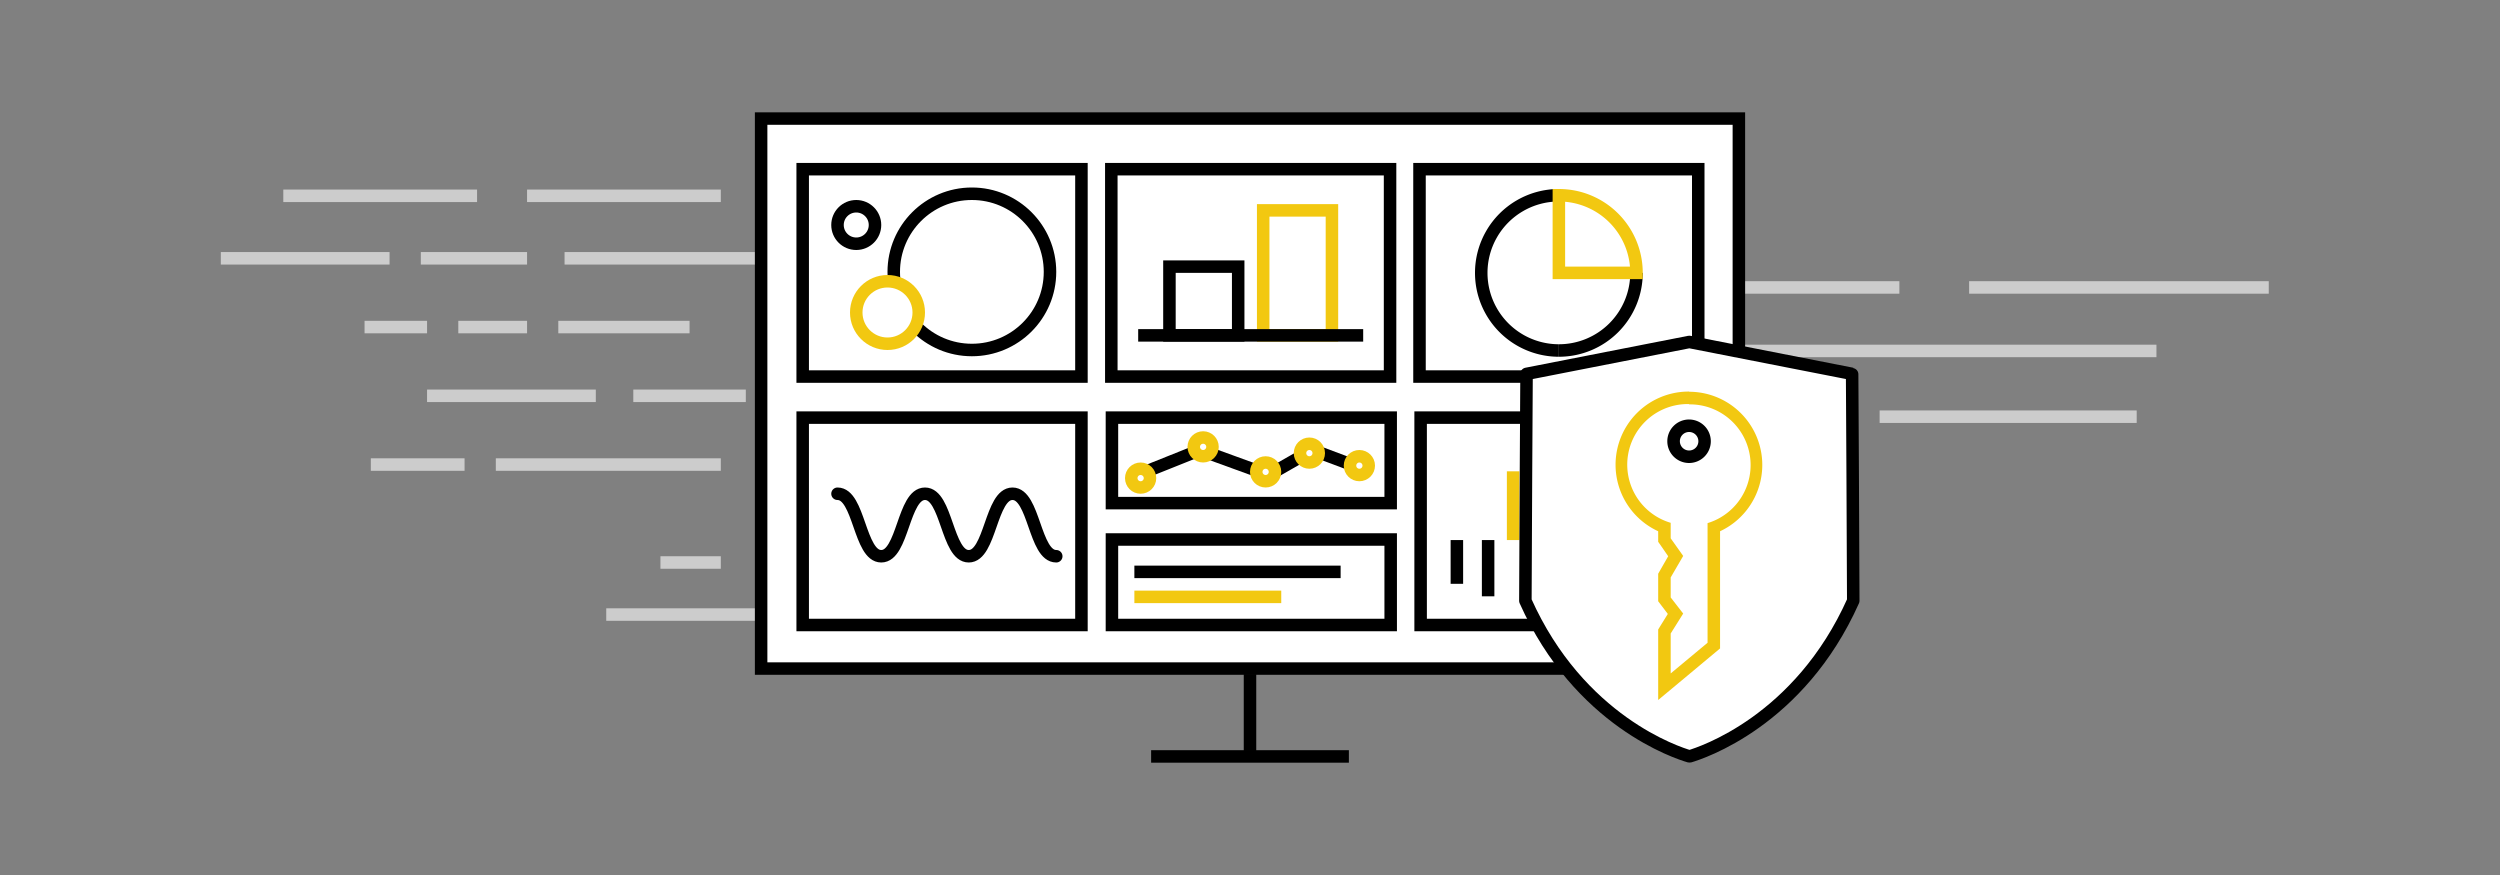 <svg id="Layer_1" data-name="Layer 1" xmlns="http://www.w3.org/2000/svg" viewBox="0 0 400 140"><rect x="0" y="0" width="400" height="140" fill="#808080" stroke="none"/><defs><style>.cls-1,.cls-4,.cls-5,.cls-7,.cls-8{fill:none;}.cls-1{stroke:#ccc;}.cls-1,.cls-2,.cls-3,.cls-4,.cls-5,.cls-6,.cls-7,.cls-8{stroke-miterlimit:10;}.cls-1,.cls-2,.cls-3,.cls-4,.cls-5,.cls-6,.cls-8,.cls-9{stroke-width:2px;}.cls-10,.cls-2,.cls-3,.cls-6,.cls-9{fill:#fff;}.cls-2,.cls-3,.cls-4,.cls-7,.cls-8,.cls-9{stroke:#000;}.cls-2,.cls-8{stroke-linecap:round;}.cls-5,.cls-6{stroke:#f2c811;}.cls-9{stroke-linecap:square;stroke-linejoin:round;}.cls-11{fill:#f2c811;}</style></defs><title>PowerBI_Icon-Development</title><line class="cls-1" x1="363" y1="45.99" x2="315.06" y2="45.99"/><line class="cls-1" x1="303.9" y1="45.99" x2="271" y2="45.99"/><line class="cls-1" x1="261" y1="56.15" x2="345.03" y2="56.15"/><line class="cls-1" x1="271" y1="66.67" x2="289.58" y2="66.67"/><line class="cls-1" x1="300.74" y1="66.67" x2="341.87" y2="66.67"/><line class="cls-1" x1="45.33" y1="31.33" x2="76.33" y2="31.33"/><line class="cls-1" x1="84.33" y1="31.33" x2="115.33" y2="31.33"/><line class="cls-1" x1="35.33" y1="41.33" x2="62.33" y2="41.33"/><line class="cls-1" x1="67.33" y1="41.33" x2="84.33" y2="41.33"/><line class="cls-1" x1="90.33" y1="41.33" x2="123.33" y2="41.33"/><line class="cls-1" x1="58.33" y1="52.33" x2="68.33" y2="52.33"/><line class="cls-1" x1="73.33" y1="52.33" x2="84.33" y2="52.33"/><line class="cls-1" x1="89.33" y1="52.33" x2="110.33" y2="52.33"/><line class="cls-1" x1="68.33" y1="63.33" x2="95.33" y2="63.33"/><line class="cls-1" x1="101.33" y1="63.33" x2="119.33" y2="63.33"/><line class="cls-1" x1="59.33" y1="74.33" x2="74.33" y2="74.33"/><line class="cls-1" x1="79.33" y1="74.33" x2="115.33" y2="74.33"/><path class="cls-1" d="M115.33,90h-9.66"/><path class="cls-1" d="M142.33,98.33H97"/><path class="cls-1" d="M148.33,90H136.67"/><path class="cls-1" d="M131.33,90h-9.66"/><rect class="cls-2" x="121.78" y="18.97" width="156.44" height="88"/><line class="cls-3" x1="200" y1="107.85" x2="200" y2="120.15"/><line class="cls-3" x1="184.18" y1="121.03" x2="215.82" y2="121.03"/><rect class="cls-3" x="177.91" y="86.32" width="44.6" height="13.68"/><rect class="cls-3" x="177.91" y="66.82" width="44.6" height="13.68"/><rect class="cls-3" x="227.3" y="66.82" width="44.6" height="33.18"/><line class="cls-4" x1="233.1" y1="86.41" x2="233.1" y2="93.41"/><line class="cls-4" x1="238.1" y1="86.41" x2="238.1" y2="95.41"/><line class="cls-4" x1="252.1" y1="86.41" x2="252.1" y2="95.41"/><line class="cls-4" x1="257.1" y1="86.41" x2="257.1" y2="92.41"/><line class="cls-5" x1="242.1" y1="86.41" x2="242.1" y2="75.41"/><line class="cls-5" x1="247.1" y1="86.41" x2="247.1" y2="78.41"/><line class="cls-5" x1="261.1" y1="86.41" x2="261.1" y2="78.41"/><line class="cls-5" x1="266.1" y1="86.41" x2="266.1" y2="71.41"/><polyline class="cls-4" points="182 76 192 72 203 76 210 72 218 75"/><circle class="cls-6" cx="182.5" cy="76.5" r="1.5"/><circle class="cls-6" cx="192.5" cy="71.5" r="1.5"/><circle class="cls-6" cx="202.5" cy="75.5" r="1.5"/><circle class="cls-6" cx="209.5" cy="72.5" r="1.5"/><circle class="cls-6" cx="217.5" cy="74.5" r="1.5"/><line class="cls-3" x1="181.5" y1="91.5" x2="214.5" y2="91.5"/><line class="cls-5" x1="181.5" y1="95.5" x2="205" y2="95.5"/><rect class="cls-3" x="227.12" y="27.07" width="44.6" height="33.18"/><path class="cls-4" d="M249.42,31.24a12.42,12.42,0,1,0,0,24.84"/><path class="cls-4" d="M249.42,56.08a12.42,12.42,0,0,0,12.42-12.42"/><path class="cls-5" d="M249.42,31.24a12.42,12.42,0,0,1,12.42,12.42H249.42Z"/><rect class="cls-3" x="128.43" y="27.07" width="44.6" height="33.18"/><circle class="cls-3" cx="155.5" cy="43.5" r="12.5"/><circle class="cls-3" cx="137" cy="36" r="3"/><circle class="cls-6" cx="142" cy="50" r="5"/><rect class="cls-3" x="128.43" y="66.82" width="44.6" height="33.18"/><path class="cls-7" d="M134,79c3.5,0,3.5,10,7,10s3.49-10,7-10,3.5,10,7,10,3.5-10,7-10,3.5,10,7,10"/><path class="cls-8" d="M134,79c3.5,0,3.5,10,7,10s3.49-10,7-10,3.5,10,7,10,3.5-10,7-10,3.5,10,7,10"/><rect class="cls-3" x="177.81" y="27.07" width="44.6" height="33.18"/><rect class="cls-2" x="187.11" y="42.66" width="11" height="11"/><rect class="cls-6" x="202.11" y="33.66" width="11" height="20"/><line class="cls-3" x1="182.11" y1="53.66" x2="218.11" y2="53.66"/><path class="cls-9" d="M296.52,96.12c0-5.13-.18-36.61-.18-36.3l-26-5.1v0h-.09v0l-26,5.1c0-.31-.19,31.17-.19,36.3,8.62,19.31,24.37,24.35,26.22,24.89v0h.09v0C272.16,120.47,287.9,115.43,296.52,96.12Z"/><path class="cls-10" d="M266.31,101l1.75-2.85-1.75-2.3v-3.8L268.09,89l-1.78-2.57v-2a10.7,10.7,0,1,1,7.9,0v18.89l-7.9,6.59Z"/><path class="cls-11" d="M270.26,64.7a9.71,9.71,0,0,1,2.95,19v19.14l-5.9,4.91v-6.39l2-3.19-2-2.58v-3.2l2-3.44-2-2.82V83.65a9.7,9.7,0,0,1,2.95-19m0-2A11.71,11.71,0,0,0,265.31,85v1.69l.36.51L266.91,89l-1.34,2.34-.26.46v4.4l.41.54,1.13,1.49-1.24,2-.3.49V112l3.28-2.73,5.9-4.92.72-.6V85a11.71,11.71,0,0,0-4.95-22.32Z"/><path class="cls-10" d="M270.26,73.07a2.48,2.48,0,1,1,2.47-2.47A2.48,2.48,0,0,1,270.26,73.07Z"/><path d="M270.26,69.12a1.48,1.48,0,1,1-1.48,1.48,1.47,1.47,0,0,1,1.48-1.48m0-2a3.48,3.48,0,1,0,3.47,3.48,3.48,3.48,0,0,0-3.47-3.48Z"/></svg>
